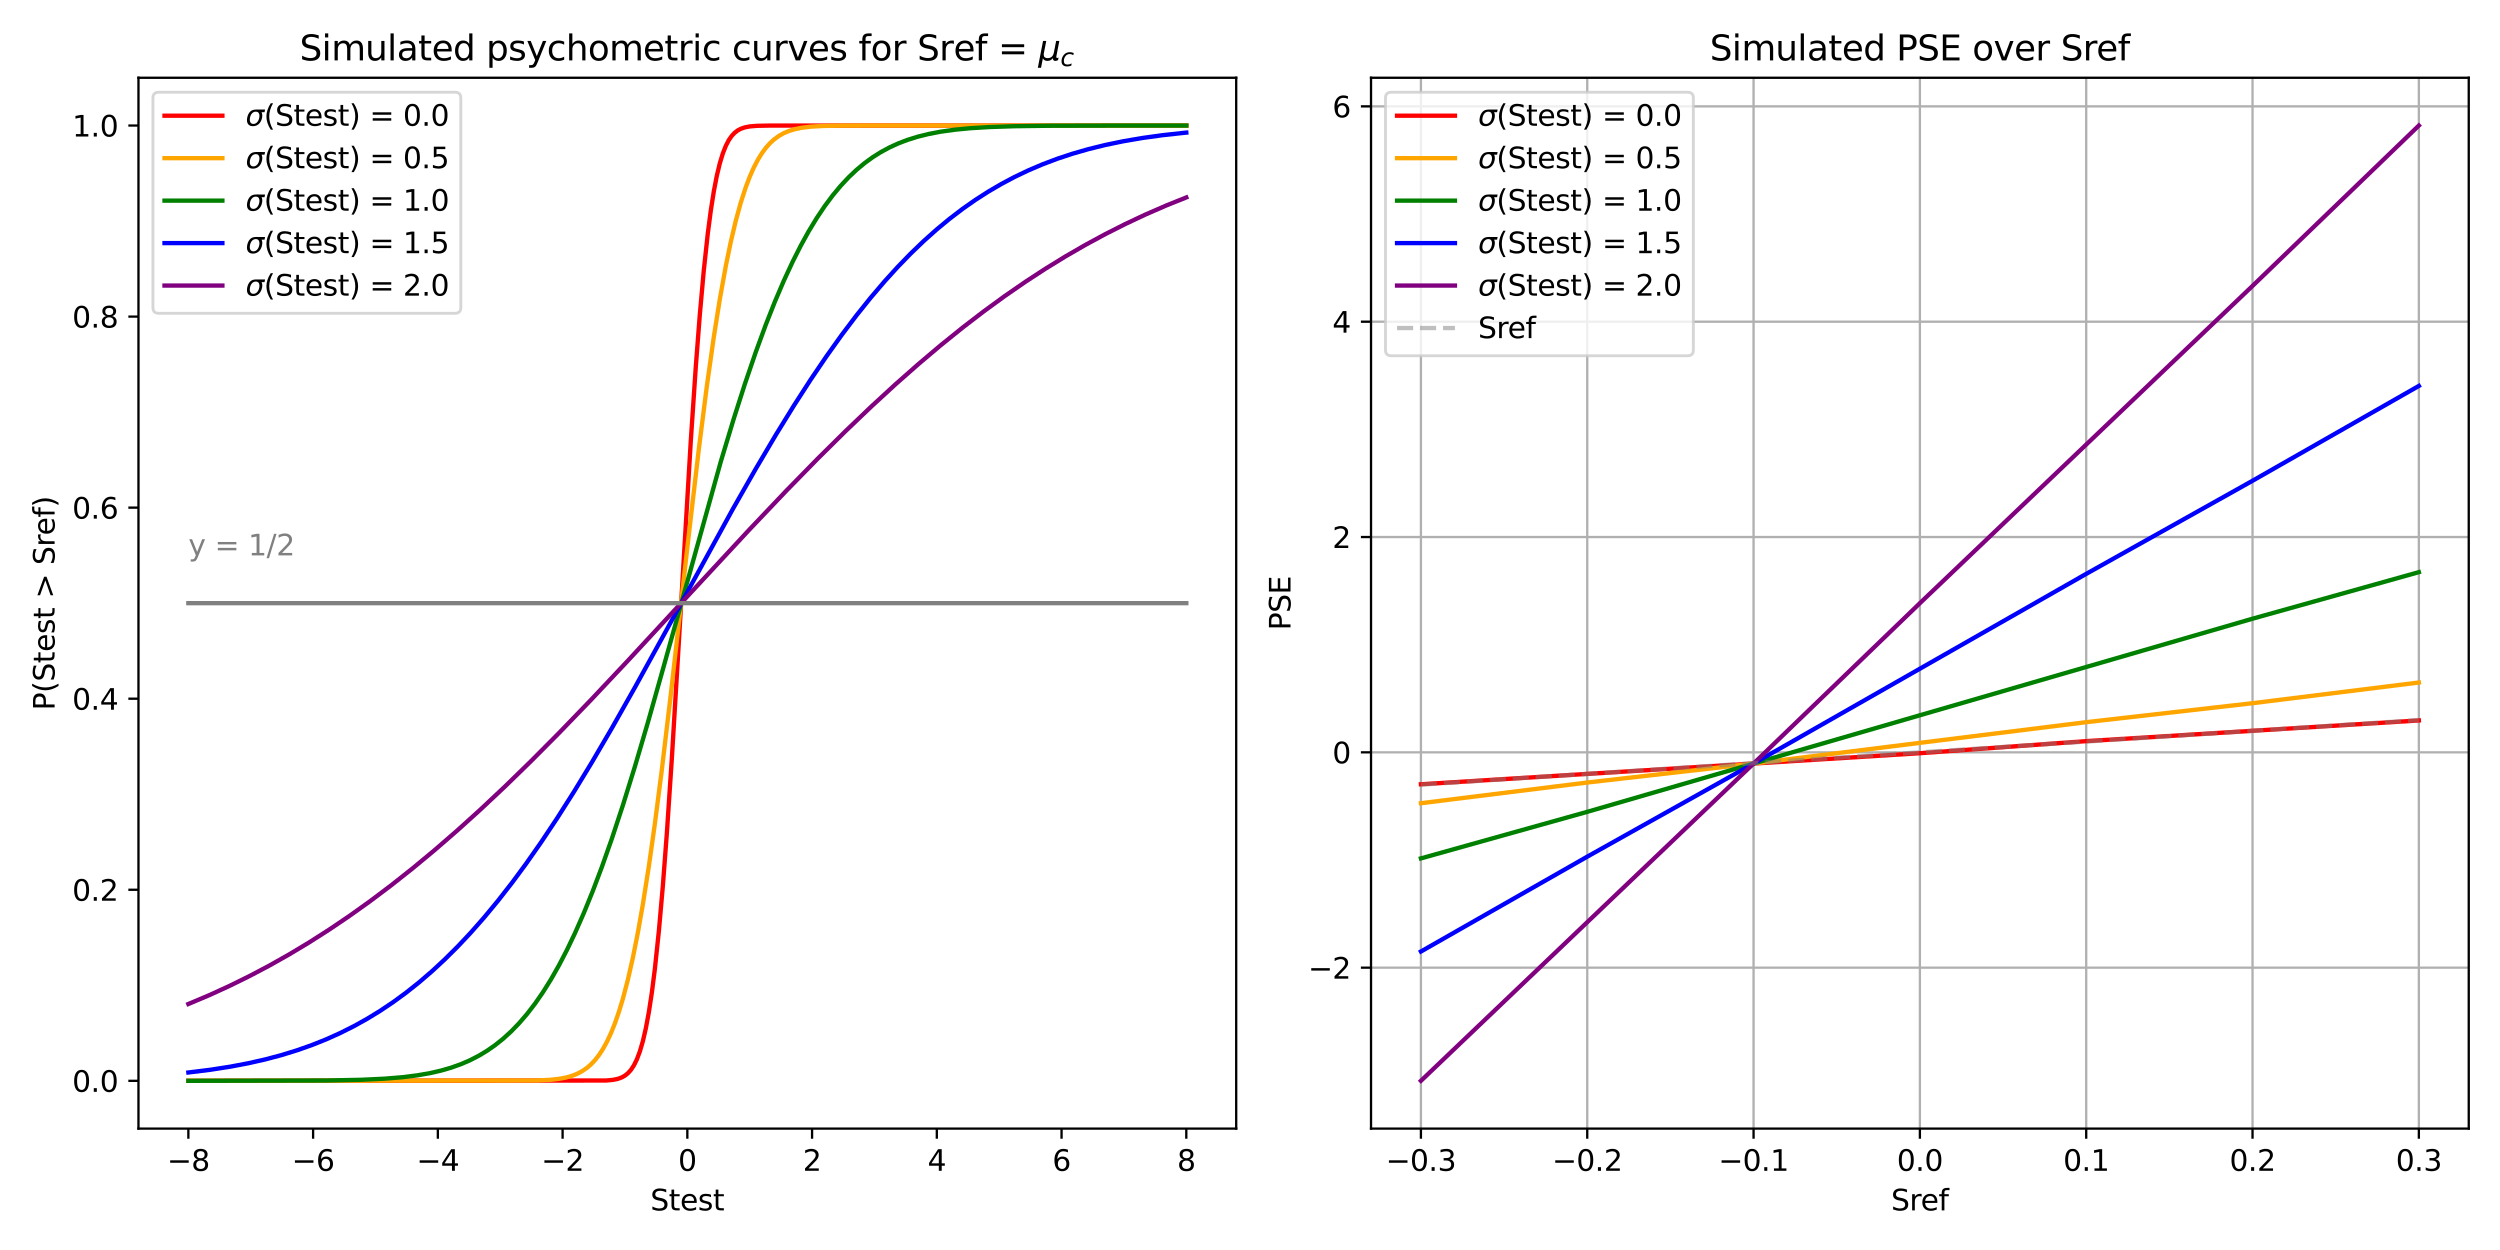 <?xml version="1.0" encoding="utf-8" standalone="no"?>
<!DOCTYPE svg PUBLIC "-//W3C//DTD SVG 1.1//EN"
  "http://www.w3.org/Graphics/SVG/1.1/DTD/svg11.dtd">
<svg xmlns:xlink="http://www.w3.org/1999/xlink" width="864pt" height="432pt" viewBox="0 0 864 432" xmlns="http://www.w3.org/2000/svg" version="1.1">
 <defs>
  <style type="text/css">*{stroke-linejoin: round; stroke-linecap: butt}</style>
 </defs>
 <g id="figure_1">
  <g id="patch_1">
   <path d="M 0 432 
L 864 432 
L 864 0 
L 0 0 
z
" style="fill: #ffffff"/>
  </g>
  <g id="axes_1">
   <g id="patch_2">
    <path d="M 47.855 390.04 
L 427.23 390.04 
L 427.23 26.88 
L 47.855 26.88 
z
" style="fill: #ffffff"/>
   </g>
   <g id="matplotlib.axis_1">
    <g id="xtick_1">
     <g id="line2d_1">
      <defs>
       <path id="m36661351d2" d="M 0 0 
L 0 3.5 
" style="stroke: #000000; stroke-width: 0.8"/>
      </defs>
      <g>
       <use xlink:href="#m36661351d2" x="65.099" y="390.04" style="stroke: #000000; stroke-width: 0.8"/>
      </g>
     </g>
     <g id="text_1">
      <!-- −8 -->
      <g transform="translate(57.728 404.638) scale(0.1 -0.1)">
       <defs>
        <path id="DejaVuSans-2212" d="M 678 2272 
L 4684 2272 
L 4684 1741 
L 678 1741 
L 678 2272 
z
" transform="scale(0.016)"/>
        <path id="DejaVuSans-38" d="M 2034 2216 
Q 1584 2216 1326 1975 
Q 1069 1734 1069 1313 
Q 1069 891 1326 650 
Q 1584 409 2034 409 
Q 2484 409 2743 651 
Q 3003 894 3003 1313 
Q 3003 1734 2745 1975 
Q 2488 2216 2034 2216 
z
M 1403 2484 
Q 997 2584 770 2862 
Q 544 3141 544 3541 
Q 544 4100 942 4425 
Q 1341 4750 2034 4750 
Q 2731 4750 3128 4425 
Q 3525 4100 3525 3541 
Q 3525 3141 3298 2862 
Q 3072 2584 2669 2484 
Q 3125 2378 3379 2068 
Q 3634 1759 3634 1313 
Q 3634 634 3220 271 
Q 2806 -91 2034 -91 
Q 1263 -91 848 271 
Q 434 634 434 1313 
Q 434 1759 690 2068 
Q 947 2378 1403 2484 
z
M 1172 3481 
Q 1172 3119 1398 2916 
Q 1625 2713 2034 2713 
Q 2441 2713 2670 2916 
Q 2900 3119 2900 3481 
Q 2900 3844 2670 4047 
Q 2441 4250 2034 4250 
Q 1625 4250 1398 4047 
Q 1172 3844 1172 3481 
z
" transform="scale(0.016)"/>
       </defs>
       <use xlink:href="#DejaVuSans-2212"/>
       <use xlink:href="#DejaVuSans-38" x="83.789"/>
      </g>
     </g>
    </g>
    <g id="xtick_2">
     <g id="line2d_2">
      <g>
       <use xlink:href="#m36661351d2" x="108.21" y="390.04" style="stroke: #000000; stroke-width: 0.8"/>
      </g>
     </g>
     <g id="text_2">
      <!-- −6 -->
      <g transform="translate(100.839 404.638) scale(0.1 -0.1)">
       <defs>
        <path id="DejaVuSans-36" d="M 2113 2584 
Q 1688 2584 1439 2293 
Q 1191 2003 1191 1497 
Q 1191 994 1439 701 
Q 1688 409 2113 409 
Q 2538 409 2786 701 
Q 3034 994 3034 1497 
Q 3034 2003 2786 2293 
Q 2538 2584 2113 2584 
z
M 3366 4563 
L 3366 3988 
Q 3128 4100 2886 4159 
Q 2644 4219 2406 4219 
Q 1781 4219 1451 3797 
Q 1122 3375 1075 2522 
Q 1259 2794 1537 2939 
Q 1816 3084 2150 3084 
Q 2853 3084 3261 2657 
Q 3669 2231 3669 1497 
Q 3669 778 3244 343 
Q 2819 -91 2113 -91 
Q 1303 -91 875 529 
Q 447 1150 447 2328 
Q 447 3434 972 4092 
Q 1497 4750 2381 4750 
Q 2619 4750 2861 4703 
Q 3103 4656 3366 4563 
z
" transform="scale(0.016)"/>
       </defs>
       <use xlink:href="#DejaVuSans-2212"/>
       <use xlink:href="#DejaVuSans-36" x="83.789"/>
      </g>
     </g>
    </g>
    <g id="xtick_3">
     <g id="line2d_3">
      <g>
       <use xlink:href="#m36661351d2" x="151.321" y="390.04" style="stroke: #000000; stroke-width: 0.8"/>
      </g>
     </g>
     <g id="text_3">
      <!-- −4 -->
      <g transform="translate(143.95 404.638) scale(0.1 -0.1)">
       <defs>
        <path id="DejaVuSans-34" d="M 2419 4116 
L 825 1625 
L 2419 1625 
L 2419 4116 
z
M 2253 4666 
L 3047 4666 
L 3047 1625 
L 3713 1625 
L 3713 1100 
L 3047 1100 
L 3047 0 
L 2419 0 
L 2419 1100 
L 313 1100 
L 313 1709 
L 2253 4666 
z
" transform="scale(0.016)"/>
       </defs>
       <use xlink:href="#DejaVuSans-2212"/>
       <use xlink:href="#DejaVuSans-34" x="83.789"/>
      </g>
     </g>
    </g>
    <g id="xtick_4">
     <g id="line2d_4">
      <g>
       <use xlink:href="#m36661351d2" x="194.432" y="390.04" style="stroke: #000000; stroke-width: 0.8"/>
      </g>
     </g>
     <g id="text_4">
      <!-- −2 -->
      <g transform="translate(187.061 404.638) scale(0.1 -0.1)">
       <defs>
        <path id="DejaVuSans-32" d="M 1228 531 
L 3431 531 
L 3431 0 
L 469 0 
L 469 531 
Q 828 903 1448 1529 
Q 2069 2156 2228 2338 
Q 2531 2678 2651 2914 
Q 2772 3150 2772 3378 
Q 2772 3750 2511 3984 
Q 2250 4219 1831 4219 
Q 1534 4219 1204 4116 
Q 875 4013 500 3803 
L 500 4441 
Q 881 4594 1212 4672 
Q 1544 4750 1819 4750 
Q 2544 4750 2975 4387 
Q 3406 4025 3406 3419 
Q 3406 3131 3298 2873 
Q 3191 2616 2906 2266 
Q 2828 2175 2409 1742 
Q 1991 1309 1228 531 
z
" transform="scale(0.016)"/>
       </defs>
       <use xlink:href="#DejaVuSans-2212"/>
       <use xlink:href="#DejaVuSans-32" x="83.789"/>
      </g>
     </g>
    </g>
    <g id="xtick_5">
     <g id="line2d_5">
      <g>
       <use xlink:href="#m36661351d2" x="237.542" y="390.04" style="stroke: #000000; stroke-width: 0.8"/>
      </g>
     </g>
     <g id="text_5">
      <!-- 0 -->
      <g transform="translate(234.361 404.638) scale(0.1 -0.1)">
       <defs>
        <path id="DejaVuSans-30" d="M 2034 4250 
Q 1547 4250 1301 3770 
Q 1056 3291 1056 2328 
Q 1056 1369 1301 889 
Q 1547 409 2034 409 
Q 2525 409 2770 889 
Q 3016 1369 3016 2328 
Q 3016 3291 2770 3770 
Q 2525 4250 2034 4250 
z
M 2034 4750 
Q 2819 4750 3233 4129 
Q 3647 3509 3647 2328 
Q 3647 1150 3233 529 
Q 2819 -91 2034 -91 
Q 1250 -91 836 529 
Q 422 1150 422 2328 
Q 422 3509 836 4129 
Q 1250 4750 2034 4750 
z
" transform="scale(0.016)"/>
       </defs>
       <use xlink:href="#DejaVuSans-30"/>
      </g>
     </g>
    </g>
    <g id="xtick_6">
     <g id="line2d_6">
      <g>
       <use xlink:href="#m36661351d2" x="280.653" y="390.04" style="stroke: #000000; stroke-width: 0.8"/>
      </g>
     </g>
     <g id="text_6">
      <!-- 2 -->
      <g transform="translate(277.472 404.638) scale(0.1 -0.1)">
       <use xlink:href="#DejaVuSans-32"/>
      </g>
     </g>
    </g>
    <g id="xtick_7">
     <g id="line2d_7">
      <g>
       <use xlink:href="#m36661351d2" x="323.764" y="390.04" style="stroke: #000000; stroke-width: 0.8"/>
      </g>
     </g>
     <g id="text_7">
      <!-- 4 -->
      <g transform="translate(320.583 404.638) scale(0.1 -0.1)">
       <use xlink:href="#DejaVuSans-34"/>
      </g>
     </g>
    </g>
    <g id="xtick_8">
     <g id="line2d_8">
      <g>
       <use xlink:href="#m36661351d2" x="366.875" y="390.04" style="stroke: #000000; stroke-width: 0.8"/>
      </g>
     </g>
     <g id="text_8">
      <!-- 6 -->
      <g transform="translate(363.694 404.638) scale(0.1 -0.1)">
       <use xlink:href="#DejaVuSans-36"/>
      </g>
     </g>
    </g>
    <g id="xtick_9">
     <g id="line2d_9">
      <g>
       <use xlink:href="#m36661351d2" x="409.986" y="390.04" style="stroke: #000000; stroke-width: 0.8"/>
      </g>
     </g>
     <g id="text_9">
      <!-- 8 -->
      <g transform="translate(406.804 404.638) scale(0.1 -0.1)">
       <use xlink:href="#DejaVuSans-38"/>
      </g>
     </g>
    </g>
    <g id="text_10">
     <!-- Stest -->
     <g transform="translate(224.767 418.317) scale(0.1 -0.1)">
      <defs>
       <path id="DejaVuSans-53" d="M 3425 4513 
L 3425 3897 
Q 3066 4069 2747 4153 
Q 2428 4238 2131 4238 
Q 1616 4238 1336 4038 
Q 1056 3838 1056 3469 
Q 1056 3159 1242 3001 
Q 1428 2844 1947 2747 
L 2328 2669 
Q 3034 2534 3370 2195 
Q 3706 1856 3706 1288 
Q 3706 609 3251 259 
Q 2797 -91 1919 -91 
Q 1588 -91 1214 -16 
Q 841 59 441 206 
L 441 856 
Q 825 641 1194 531 
Q 1563 422 1919 422 
Q 2459 422 2753 634 
Q 3047 847 3047 1241 
Q 3047 1584 2836 1778 
Q 2625 1972 2144 2069 
L 1759 2144 
Q 1053 2284 737 2584 
Q 422 2884 422 3419 
Q 422 4038 858 4394 
Q 1294 4750 2059 4750 
Q 2388 4750 2728 4690 
Q 3069 4631 3425 4513 
z
" transform="scale(0.016)"/>
       <path id="DejaVuSans-74" d="M 1172 4494 
L 1172 3500 
L 2356 3500 
L 2356 3053 
L 1172 3053 
L 1172 1153 
Q 1172 725 1289 603 
Q 1406 481 1766 481 
L 2356 481 
L 2356 0 
L 1766 0 
Q 1100 0 847 248 
Q 594 497 594 1153 
L 594 3053 
L 172 3053 
L 172 3500 
L 594 3500 
L 594 4494 
L 1172 4494 
z
" transform="scale(0.016)"/>
       <path id="DejaVuSans-65" d="M 3597 1894 
L 3597 1613 
L 953 1613 
Q 991 1019 1311 708 
Q 1631 397 2203 397 
Q 2534 397 2845 478 
Q 3156 559 3463 722 
L 3463 178 
Q 3153 47 2828 -22 
Q 2503 -91 2169 -91 
Q 1331 -91 842 396 
Q 353 884 353 1716 
Q 353 2575 817 3079 
Q 1281 3584 2069 3584 
Q 2775 3584 3186 3129 
Q 3597 2675 3597 1894 
z
M 3022 2063 
Q 3016 2534 2758 2815 
Q 2500 3097 2075 3097 
Q 1594 3097 1305 2825 
Q 1016 2553 972 2059 
L 3022 2063 
z
" transform="scale(0.016)"/>
       <path id="DejaVuSans-73" d="M 2834 3397 
L 2834 2853 
Q 2591 2978 2328 3040 
Q 2066 3103 1784 3103 
Q 1356 3103 1142 2972 
Q 928 2841 928 2578 
Q 928 2378 1081 2264 
Q 1234 2150 1697 2047 
L 1894 2003 
Q 2506 1872 2764 1633 
Q 3022 1394 3022 966 
Q 3022 478 2636 193 
Q 2250 -91 1575 -91 
Q 1294 -91 989 -36 
Q 684 19 347 128 
L 347 722 
Q 666 556 975 473 
Q 1284 391 1588 391 
Q 1994 391 2212 530 
Q 2431 669 2431 922 
Q 2431 1156 2273 1281 
Q 2116 1406 1581 1522 
L 1381 1569 
Q 847 1681 609 1914 
Q 372 2147 372 2553 
Q 372 3047 722 3315 
Q 1072 3584 1716 3584 
Q 2034 3584 2315 3537 
Q 2597 3491 2834 3397 
z
" transform="scale(0.016)"/>
      </defs>
      <use xlink:href="#DejaVuSans-53"/>
      <use xlink:href="#DejaVuSans-74" x="63.477"/>
      <use xlink:href="#DejaVuSans-65" x="102.686"/>
      <use xlink:href="#DejaVuSans-73" x="164.209"/>
      <use xlink:href="#DejaVuSans-74" x="216.309"/>
     </g>
    </g>
   </g>
   <g id="matplotlib.axis_2">
    <g id="ytick_1">
     <g id="line2d_10">
      <defs>
       <path id="ma04e48d7be" d="M 0 0 
L -3.5 0 
" style="stroke: #000000; stroke-width: 0.8"/>
      </defs>
      <g>
       <use xlink:href="#ma04e48d7be" x="47.855" y="373.533" style="stroke: #000000; stroke-width: 0.8"/>
      </g>
     </g>
     <g id="text_11">
      <!-- 0.0 -->
      <g transform="translate(24.952 377.332) scale(0.1 -0.1)">
       <defs>
        <path id="DejaVuSans-2e" d="M 684 794 
L 1344 794 
L 1344 0 
L 684 0 
L 684 794 
z
" transform="scale(0.016)"/>
       </defs>
       <use xlink:href="#DejaVuSans-30"/>
       <use xlink:href="#DejaVuSans-2e" x="63.623"/>
       <use xlink:href="#DejaVuSans-30" x="95.41"/>
      </g>
     </g>
    </g>
    <g id="ytick_2">
     <g id="line2d_11">
      <g>
       <use xlink:href="#ma04e48d7be" x="47.855" y="307.504" style="stroke: #000000; stroke-width: 0.8"/>
      </g>
     </g>
     <g id="text_12">
      <!-- 0.2 -->
      <g transform="translate(24.952 311.303) scale(0.1 -0.1)">
       <use xlink:href="#DejaVuSans-30"/>
       <use xlink:href="#DejaVuSans-2e" x="63.623"/>
       <use xlink:href="#DejaVuSans-32" x="95.41"/>
      </g>
     </g>
    </g>
    <g id="ytick_3">
     <g id="line2d_12">
      <g>
       <use xlink:href="#ma04e48d7be" x="47.855" y="241.475" style="stroke: #000000; stroke-width: 0.8"/>
      </g>
     </g>
     <g id="text_13">
      <!-- 0.4 -->
      <g transform="translate(24.952 245.274) scale(0.1 -0.1)">
       <use xlink:href="#DejaVuSans-30"/>
       <use xlink:href="#DejaVuSans-2e" x="63.623"/>
       <use xlink:href="#DejaVuSans-34" x="95.41"/>
      </g>
     </g>
    </g>
    <g id="ytick_4">
     <g id="line2d_13">
      <g>
       <use xlink:href="#ma04e48d7be" x="47.855" y="175.445" style="stroke: #000000; stroke-width: 0.8"/>
      </g>
     </g>
     <g id="text_14">
      <!-- 0.6 -->
      <g transform="translate(24.952 179.245) scale(0.1 -0.1)">
       <use xlink:href="#DejaVuSans-30"/>
       <use xlink:href="#DejaVuSans-2e" x="63.623"/>
       <use xlink:href="#DejaVuSans-36" x="95.41"/>
      </g>
     </g>
    </g>
    <g id="ytick_5">
     <g id="line2d_14">
      <g>
       <use xlink:href="#ma04e48d7be" x="47.855" y="109.416" style="stroke: #000000; stroke-width: 0.8"/>
      </g>
     </g>
     <g id="text_15">
      <!-- 0.8 -->
      <g transform="translate(24.952 113.216) scale(0.1 -0.1)">
       <use xlink:href="#DejaVuSans-30"/>
       <use xlink:href="#DejaVuSans-2e" x="63.623"/>
       <use xlink:href="#DejaVuSans-38" x="95.41"/>
      </g>
     </g>
    </g>
    <g id="ytick_6">
     <g id="line2d_15">
      <g>
       <use xlink:href="#ma04e48d7be" x="47.855" y="43.387" style="stroke: #000000; stroke-width: 0.8"/>
      </g>
     </g>
     <g id="text_16">
      <!-- 1.0 -->
      <g transform="translate(24.952 47.186) scale(0.1 -0.1)">
       <defs>
        <path id="DejaVuSans-31" d="M 794 531 
L 1825 531 
L 1825 4091 
L 703 3866 
L 703 4441 
L 1819 4666 
L 2450 4666 
L 2450 531 
L 3481 531 
L 3481 0 
L 794 0 
L 794 531 
z
" transform="scale(0.016)"/>
       </defs>
       <use xlink:href="#DejaVuSans-31"/>
       <use xlink:href="#DejaVuSans-2e" x="63.623"/>
       <use xlink:href="#DejaVuSans-30" x="95.41"/>
      </g>
     </g>
    </g>
    <g id="text_17">
     <!-- P(Stest &gt; Sref) -->
     <g transform="translate(18.872 245.474) rotate(-90) scale(0.1 -0.1)">
      <defs>
       <path id="DejaVuSans-50" d="M 1259 4147 
L 1259 2394 
L 2053 2394 
Q 2494 2394 2734 2622 
Q 2975 2850 2975 3272 
Q 2975 3691 2734 3919 
Q 2494 4147 2053 4147 
L 1259 4147 
z
M 628 4666 
L 2053 4666 
Q 2838 4666 3239 4311 
Q 3641 3956 3641 3272 
Q 3641 2581 3239 2228 
Q 2838 1875 2053 1875 
L 1259 1875 
L 1259 0 
L 628 0 
L 628 4666 
z
" transform="scale(0.016)"/>
       <path id="DejaVuSans-28" d="M 1984 4856 
Q 1566 4138 1362 3434 
Q 1159 2731 1159 2009 
Q 1159 1288 1364 580 
Q 1569 -128 1984 -844 
L 1484 -844 
Q 1016 -109 783 600 
Q 550 1309 550 2009 
Q 550 2706 781 3412 
Q 1013 4119 1484 4856 
L 1984 4856 
z
" transform="scale(0.016)"/>
       <path id="DejaVuSans-20" transform="scale(0.016)"/>
       <path id="DejaVuSans-3e" d="M 678 3150 
L 678 3719 
L 4684 2266 
L 4684 1747 
L 678 294 
L 678 863 
L 3897 2003 
L 678 3150 
z
" transform="scale(0.016)"/>
       <path id="DejaVuSans-72" d="M 2631 2963 
Q 2534 3019 2420 3045 
Q 2306 3072 2169 3072 
Q 1681 3072 1420 2755 
Q 1159 2438 1159 1844 
L 1159 0 
L 581 0 
L 581 3500 
L 1159 3500 
L 1159 2956 
Q 1341 3275 1631 3429 
Q 1922 3584 2338 3584 
Q 2397 3584 2469 3576 
Q 2541 3569 2628 3553 
L 2631 2963 
z
" transform="scale(0.016)"/>
       <path id="DejaVuSans-66" d="M 2375 4863 
L 2375 4384 
L 1825 4384 
Q 1516 4384 1395 4259 
Q 1275 4134 1275 3809 
L 1275 3500 
L 2222 3500 
L 2222 3053 
L 1275 3053 
L 1275 0 
L 697 0 
L 697 3053 
L 147 3053 
L 147 3500 
L 697 3500 
L 697 3744 
Q 697 4328 969 4595 
Q 1241 4863 1831 4863 
L 2375 4863 
z
" transform="scale(0.016)"/>
       <path id="DejaVuSans-29" d="M 513 4856 
L 1013 4856 
Q 1481 4119 1714 3412 
Q 1947 2706 1947 2009 
Q 1947 1309 1714 600 
Q 1481 -109 1013 -844 
L 513 -844 
Q 928 -128 1133 580 
Q 1338 1288 1338 2009 
Q 1338 2731 1133 3434 
Q 928 4138 513 4856 
z
" transform="scale(0.016)"/>
      </defs>
      <use xlink:href="#DejaVuSans-50"/>
      <use xlink:href="#DejaVuSans-28" x="60.303"/>
      <use xlink:href="#DejaVuSans-53" x="99.316"/>
      <use xlink:href="#DejaVuSans-74" x="162.793"/>
      <use xlink:href="#DejaVuSans-65" x="202.002"/>
      <use xlink:href="#DejaVuSans-73" x="263.525"/>
      <use xlink:href="#DejaVuSans-74" x="315.625"/>
      <use xlink:href="#DejaVuSans-20" x="354.834"/>
      <use xlink:href="#DejaVuSans-3e" x="386.621"/>
      <use xlink:href="#DejaVuSans-20" x="470.41"/>
      <use xlink:href="#DejaVuSans-53" x="502.197"/>
      <use xlink:href="#DejaVuSans-72" x="565.674"/>
      <use xlink:href="#DejaVuSans-65" x="604.537"/>
      <use xlink:href="#DejaVuSans-66" x="666.061"/>
      <use xlink:href="#DejaVuSans-29" x="701.266"/>
     </g>
    </g>
   </g>
   <g id="line2d_16">
    <path d="M 65.099 373.533 
L 209.406 373.425 
L 211.823 373.205 
L 213.549 372.845 
L 214.93 372.333 
L 215.966 371.746 
L 217.001 370.918 
L 218.037 369.768 
L 219.073 368.201 
L 220.108 366.107 
L 221.144 363.358 
L 222.18 359.816 
L 223.215 355.335 
L 224.251 349.769 
L 225.287 342.983 
L 226.322 334.86 
L 227.703 321.807 
L 229.084 306.145 
L 230.465 287.959 
L 232.191 262.11 
L 234.608 221.898 
L 238.751 152.158 
L 240.477 126.617 
L 241.858 108.728 
L 243.239 93.383 
L 244.62 80.645 
L 245.655 72.746 
L 246.691 66.167 
L 247.727 60.787 
L 248.763 56.468 
L 249.798 53.065 
L 250.834 50.431 
L 251.87 48.431 
L 252.905 46.94 
L 253.941 45.848 
L 254.977 45.064 
L 256.012 44.51 
L 257.393 44.028 
L 259.119 43.692 
L 261.536 43.486 
L 266.024 43.397 
L 290.536 43.387 
L 409.986 43.387 
L 409.986 43.387 
" clip-path="url(#p5f0911384b)" style="fill: none; stroke: #ff0000; stroke-width: 1.5; stroke-linecap: square"/>
   </g>
   <g id="line2d_17">
    <path d="M 65.099 373.533 
L 185.24 373.424 
L 190.073 373.188 
L 193.18 372.847 
L 195.597 372.395 
L 197.668 371.812 
L 199.394 371.136 
L 201.121 370.237 
L 202.847 369.056 
L 204.228 367.863 
L 205.609 366.409 
L 206.99 364.651 
L 208.37 362.546 
L 209.751 360.045 
L 211.132 357.102 
L 212.513 353.667 
L 213.894 349.693 
L 215.275 345.138 
L 217.001 338.565 
L 218.727 330.957 
L 220.454 322.272 
L 222.18 312.492 
L 224.251 299.329 
L 226.322 284.692 
L 228.739 265.96 
L 231.846 239.827 
L 237.715 187.723 
L 241.513 155.211 
L 244.275 133.542 
L 246.691 116.465 
L 248.763 103.427 
L 250.834 91.95 
L 252.56 83.588 
L 254.286 76.294 
L 256.012 70.017 
L 257.739 64.69 
L 259.119 61.057 
L 260.5 57.933 
L 261.881 55.271 
L 263.262 53.021 
L 264.643 51.138 
L 266.024 49.574 
L 267.405 48.287 
L 269.131 47.008 
L 270.857 46.03 
L 272.584 45.292 
L 274.655 44.652 
L 277.072 44.154 
L 280.179 43.776 
L 284.321 43.534 
L 290.881 43.414 
L 310.214 43.387 
L 409.986 43.387 
L 409.986 43.387 
" clip-path="url(#p5f0911384b)" style="fill: none; stroke: #ffa500; stroke-width: 1.5; stroke-linecap: square"/>
   </g>
   <g id="line2d_18">
    <path d="M 65.099 373.532 
L 112.741 373.422 
L 124.824 373.174 
L 132.765 372.801 
L 138.979 372.293 
L 144.157 371.648 
L 148.645 370.865 
L 152.443 369.991 
L 155.895 368.991 
L 159.348 367.757 
L 162.455 366.411 
L 165.562 364.809 
L 168.324 363.142 
L 171.085 361.22 
L 173.847 359.017 
L 176.609 356.507 
L 179.371 353.664 
L 182.133 350.461 
L 184.895 346.875 
L 187.657 342.884 
L 190.418 338.466 
L 193.18 333.607 
L 195.942 328.292 
L 198.704 322.513 
L 201.811 315.452 
L 204.918 307.802 
L 208.025 299.575 
L 211.478 289.784 
L 215.275 278.275 
L 219.418 264.93 
L 223.906 249.693 
L 229.43 230.118 
L 249.108 159.533 
L 253.596 144.68 
L 257.393 132.812 
L 261.191 121.681 
L 264.643 112.261 
L 267.75 104.384 
L 270.857 97.092 
L 273.964 90.393 
L 276.726 84.933 
L 279.488 79.931 
L 282.25 75.377 
L 285.012 71.254 
L 287.774 67.543 
L 290.536 64.222 
L 293.297 61.269 
L 296.059 58.657 
L 298.821 56.36 
L 301.583 54.353 
L 304.345 52.609 
L 307.452 50.929 
L 310.559 49.515 
L 313.666 48.334 
L 317.118 47.255 
L 320.916 46.311 
L 325.059 45.517 
L 329.892 44.837 
L 335.416 44.302 
L 341.975 43.903 
L 350.606 43.618 
L 363.034 43.453 
L 388.236 43.391 
L 409.986 43.387 
L 409.986 43.387 
" clip-path="url(#p5f0911384b)" style="fill: none; stroke: #008000; stroke-width: 1.5; stroke-linecap: square"/>
   </g>
   <g id="line2d_19">
    <path d="M 65.099 370.653 
L 72.694 369.713 
L 79.599 368.638 
L 85.813 367.458 
L 91.682 366.129 
L 97.206 364.662 
L 102.73 362.96 
L 107.908 361.127 
L 112.741 359.191 
L 117.575 357.017 
L 122.408 354.588 
L 126.896 352.089 
L 131.384 349.342 
L 135.872 346.332 
L 140.36 343.05 
L 144.848 339.483 
L 149.336 335.622 
L 153.824 331.459 
L 158.312 326.989 
L 162.8 322.207 
L 167.288 317.112 
L 172.121 311.275 
L 176.954 305.081 
L 181.788 298.536 
L 186.966 291.147 
L 192.49 282.86 
L 198.359 273.626 
L 204.573 263.415 
L 211.478 251.617 
L 219.418 237.579 
L 229.775 218.768 
L 253.251 175.953 
L 261.191 162.024 
L 268.095 150.348 
L 274.31 140.268 
L 280.179 131.172 
L 285.702 123.026 
L 290.881 115.778 
L 296.059 108.925 
L 300.892 102.895 
L 305.726 97.226 
L 310.214 92.287 
L 314.702 87.661 
L 319.19 83.345 
L 323.678 79.334 
L 328.166 75.621 
L 332.654 72.197 
L 337.142 69.052 
L 341.63 66.175 
L 346.118 63.554 
L 350.606 61.174 
L 355.439 58.865 
L 360.272 56.804 
L 365.451 54.848 
L 370.629 53.133 
L 376.153 51.544 
L 382.022 50.1 
L 388.236 48.813 
L 394.795 47.69 
L 401.7 46.73 
L 409.295 45.896 
L 409.986 45.83 
L 409.986 45.83 
" clip-path="url(#p5f0911384b)" style="fill: none; stroke: #0000ff; stroke-width: 1.5; stroke-linecap: square"/>
   </g>
   <g id="line2d_20">
    <path d="M 65.099 346.982 
L 72.349 343.916 
L 79.254 340.758 
L 86.158 337.36 
L 93.063 333.716 
L 99.968 329.822 
L 106.872 325.672 
L 113.777 321.266 
L 120.682 316.601 
L 127.931 311.426 
L 135.181 305.971 
L 142.431 300.24 
L 150.026 293.949 
L 157.967 287.07 
L 165.907 279.899 
L 174.538 271.795 
L 183.514 263.055 
L 193.18 253.331 
L 204.228 241.887 
L 217.346 227.954 
L 237.37 206.309 
L 259.119 182.883 
L 271.893 169.455 
L 282.595 158.52 
L 292.262 148.958 
L 301.238 140.391 
L 309.523 132.781 
L 317.464 125.779 
L 325.059 119.364 
L 332.654 113.239 
L 339.904 107.671 
L 347.154 102.382 
L 354.403 97.376 
L 361.308 92.872 
L 368.213 88.627 
L 375.117 84.637 
L 382.022 80.9 
L 388.927 77.41 
L 395.831 74.163 
L 403.081 71.006 
L 409.986 68.232 
L 409.986 68.232 
" clip-path="url(#p5f0911384b)" style="fill: none; stroke: #800080; stroke-width: 1.5; stroke-linecap: square"/>
   </g>
   <g id="line2d_21">
    <path d="M 65.099 208.46 
L 409.986 208.46 
" clip-path="url(#p5f0911384b)" style="fill: none; stroke: #808080; stroke-width: 1.5; stroke-linecap: square"/>
   </g>
   <g id="patch_3">
    <path d="M 47.855 390.04 
L 47.855 26.88 
" style="fill: none; stroke: #000000; stroke-width: 0.8; stroke-linejoin: miter; stroke-linecap: square"/>
   </g>
   <g id="patch_4">
    <path d="M 427.23 390.04 
L 427.23 26.88 
" style="fill: none; stroke: #000000; stroke-width: 0.8; stroke-linejoin: miter; stroke-linecap: square"/>
   </g>
   <g id="patch_5">
    <path d="M 47.855 390.04 
L 427.23 390.04 
" style="fill: none; stroke: #000000; stroke-width: 0.8; stroke-linejoin: miter; stroke-linecap: square"/>
   </g>
   <g id="patch_6">
    <path d="M 47.855 26.88 
L 427.23 26.88 
" style="fill: none; stroke: #000000; stroke-width: 0.8; stroke-linejoin: miter; stroke-linecap: square"/>
   </g>
   <g id="text_18">
    <!-- y = 1/2 -->
    <g style="fill: #808080" transform="translate(65.099 191.953) scale(0.1 -0.1)">
     <defs>
      <path id="DejaVuSans-79" d="M 2059 -325 
Q 1816 -950 1584 -1140 
Q 1353 -1331 966 -1331 
L 506 -1331 
L 506 -850 
L 844 -850 
Q 1081 -850 1212 -737 
Q 1344 -625 1503 -206 
L 1606 56 
L 191 3500 
L 800 3500 
L 1894 763 
L 2988 3500 
L 3597 3500 
L 2059 -325 
z
" transform="scale(0.016)"/>
      <path id="DejaVuSans-3d" d="M 678 2906 
L 4684 2906 
L 4684 2381 
L 678 2381 
L 678 2906 
z
M 678 1631 
L 4684 1631 
L 4684 1100 
L 678 1100 
L 678 1631 
z
" transform="scale(0.016)"/>
      <path id="DejaVuSans-2f" d="M 1625 4666 
L 2156 4666 
L 531 -594 
L 0 -594 
L 1625 4666 
z
" transform="scale(0.016)"/>
     </defs>
     <use xlink:href="#DejaVuSans-79"/>
     <use xlink:href="#DejaVuSans-20" x="59.18"/>
     <use xlink:href="#DejaVuSans-3d" x="90.967"/>
     <use xlink:href="#DejaVuSans-20" x="174.756"/>
     <use xlink:href="#DejaVuSans-31" x="206.543"/>
     <use xlink:href="#DejaVuSans-2f" x="270.166"/>
     <use xlink:href="#DejaVuSans-32" x="303.857"/>
    </g>
   </g>
   <g id="text_19">
    <!-- Simulated psychometric curves for Sref = $\mu_c$ -->
    <g transform="translate(103.562 20.88) scale(0.12 -0.12)">
     <defs>
      <path id="DejaVuSans-69" d="M 603 3500 
L 1178 3500 
L 1178 0 
L 603 0 
L 603 3500 
z
M 603 4863 
L 1178 4863 
L 1178 4134 
L 603 4134 
L 603 4863 
z
" transform="scale(0.016)"/>
      <path id="DejaVuSans-6d" d="M 3328 2828 
Q 3544 3216 3844 3400 
Q 4144 3584 4550 3584 
Q 5097 3584 5394 3201 
Q 5691 2819 5691 2113 
L 5691 0 
L 5113 0 
L 5113 2094 
Q 5113 2597 4934 2840 
Q 4756 3084 4391 3084 
Q 3944 3084 3684 2787 
Q 3425 2491 3425 1978 
L 3425 0 
L 2847 0 
L 2847 2094 
Q 2847 2600 2669 2842 
Q 2491 3084 2119 3084 
Q 1678 3084 1418 2786 
Q 1159 2488 1159 1978 
L 1159 0 
L 581 0 
L 581 3500 
L 1159 3500 
L 1159 2956 
Q 1356 3278 1631 3431 
Q 1906 3584 2284 3584 
Q 2666 3584 2933 3390 
Q 3200 3197 3328 2828 
z
" transform="scale(0.016)"/>
      <path id="DejaVuSans-75" d="M 544 1381 
L 544 3500 
L 1119 3500 
L 1119 1403 
Q 1119 906 1312 657 
Q 1506 409 1894 409 
Q 2359 409 2629 706 
Q 2900 1003 2900 1516 
L 2900 3500 
L 3475 3500 
L 3475 0 
L 2900 0 
L 2900 538 
Q 2691 219 2414 64 
Q 2138 -91 1772 -91 
Q 1169 -91 856 284 
Q 544 659 544 1381 
z
M 1991 3584 
L 1991 3584 
z
" transform="scale(0.016)"/>
      <path id="DejaVuSans-6c" d="M 603 4863 
L 1178 4863 
L 1178 0 
L 603 0 
L 603 4863 
z
" transform="scale(0.016)"/>
      <path id="DejaVuSans-61" d="M 2194 1759 
Q 1497 1759 1228 1600 
Q 959 1441 959 1056 
Q 959 750 1161 570 
Q 1363 391 1709 391 
Q 2188 391 2477 730 
Q 2766 1069 2766 1631 
L 2766 1759 
L 2194 1759 
z
M 3341 1997 
L 3341 0 
L 2766 0 
L 2766 531 
Q 2569 213 2275 61 
Q 1981 -91 1556 -91 
Q 1019 -91 701 211 
Q 384 513 384 1019 
Q 384 1609 779 1909 
Q 1175 2209 1959 2209 
L 2766 2209 
L 2766 2266 
Q 2766 2663 2505 2880 
Q 2244 3097 1772 3097 
Q 1472 3097 1187 3025 
Q 903 2953 641 2809 
L 641 3341 
Q 956 3463 1253 3523 
Q 1550 3584 1831 3584 
Q 2591 3584 2966 3190 
Q 3341 2797 3341 1997 
z
" transform="scale(0.016)"/>
      <path id="DejaVuSans-64" d="M 2906 2969 
L 2906 4863 
L 3481 4863 
L 3481 0 
L 2906 0 
L 2906 525 
Q 2725 213 2448 61 
Q 2172 -91 1784 -91 
Q 1150 -91 751 415 
Q 353 922 353 1747 
Q 353 2572 751 3078 
Q 1150 3584 1784 3584 
Q 2172 3584 2448 3432 
Q 2725 3281 2906 2969 
z
M 947 1747 
Q 947 1113 1208 752 
Q 1469 391 1925 391 
Q 2381 391 2643 752 
Q 2906 1113 2906 1747 
Q 2906 2381 2643 2742 
Q 2381 3103 1925 3103 
Q 1469 3103 1208 2742 
Q 947 2381 947 1747 
z
" transform="scale(0.016)"/>
      <path id="DejaVuSans-70" d="M 1159 525 
L 1159 -1331 
L 581 -1331 
L 581 3500 
L 1159 3500 
L 1159 2969 
Q 1341 3281 1617 3432 
Q 1894 3584 2278 3584 
Q 2916 3584 3314 3078 
Q 3713 2572 3713 1747 
Q 3713 922 3314 415 
Q 2916 -91 2278 -91 
Q 1894 -91 1617 61 
Q 1341 213 1159 525 
z
M 3116 1747 
Q 3116 2381 2855 2742 
Q 2594 3103 2138 3103 
Q 1681 3103 1420 2742 
Q 1159 2381 1159 1747 
Q 1159 1113 1420 752 
Q 1681 391 2138 391 
Q 2594 391 2855 752 
Q 3116 1113 3116 1747 
z
" transform="scale(0.016)"/>
      <path id="DejaVuSans-63" d="M 3122 3366 
L 3122 2828 
Q 2878 2963 2633 3030 
Q 2388 3097 2138 3097 
Q 1578 3097 1268 2742 
Q 959 2388 959 1747 
Q 959 1106 1268 751 
Q 1578 397 2138 397 
Q 2388 397 2633 464 
Q 2878 531 3122 666 
L 3122 134 
Q 2881 22 2623 -34 
Q 2366 -91 2075 -91 
Q 1284 -91 818 406 
Q 353 903 353 1747 
Q 353 2603 823 3093 
Q 1294 3584 2113 3584 
Q 2378 3584 2631 3529 
Q 2884 3475 3122 3366 
z
" transform="scale(0.016)"/>
      <path id="DejaVuSans-68" d="M 3513 2113 
L 3513 0 
L 2938 0 
L 2938 2094 
Q 2938 2591 2744 2837 
Q 2550 3084 2163 3084 
Q 1697 3084 1428 2787 
Q 1159 2491 1159 1978 
L 1159 0 
L 581 0 
L 581 4863 
L 1159 4863 
L 1159 2956 
Q 1366 3272 1645 3428 
Q 1925 3584 2291 3584 
Q 2894 3584 3203 3211 
Q 3513 2838 3513 2113 
z
" transform="scale(0.016)"/>
      <path id="DejaVuSans-6f" d="M 1959 3097 
Q 1497 3097 1228 2736 
Q 959 2375 959 1747 
Q 959 1119 1226 758 
Q 1494 397 1959 397 
Q 2419 397 2687 759 
Q 2956 1122 2956 1747 
Q 2956 2369 2687 2733 
Q 2419 3097 1959 3097 
z
M 1959 3584 
Q 2709 3584 3137 3096 
Q 3566 2609 3566 1747 
Q 3566 888 3137 398 
Q 2709 -91 1959 -91 
Q 1206 -91 779 398 
Q 353 888 353 1747 
Q 353 2609 779 3096 
Q 1206 3584 1959 3584 
z
" transform="scale(0.016)"/>
      <path id="DejaVuSans-76" d="M 191 3500 
L 800 3500 
L 1894 563 
L 2988 3500 
L 3597 3500 
L 2284 0 
L 1503 0 
L 191 3500 
z
" transform="scale(0.016)"/>
      <path id="DejaVuSans-Oblique-3bc" d="M -84 -1331 
L 856 3500 
L 1434 3500 
L 1009 1322 
Q 997 1256 987 1175 
Q 978 1094 978 1013 
Q 978 722 1161 565 
Q 1344 409 1684 409 
Q 2147 409 2431 671 
Q 2716 934 2816 1459 
L 3213 3500 
L 3788 3500 
L 3266 809 
Q 3253 750 3248 706 
Q 3244 663 3244 628 
Q 3244 531 3283 486 
Q 3322 441 3406 441 
Q 3438 441 3492 456 
Q 3547 472 3647 513 
L 3559 50 
Q 3422 -19 3297 -55 
Q 3172 -91 3053 -91 
Q 2847 -91 2730 40 
Q 2613 172 2613 403 
Q 2438 153 2195 31 
Q 1953 -91 1625 -91 
Q 1334 -91 1117 43 
Q 900 178 831 397 
L 494 -1331 
L -84 -1331 
z
" transform="scale(0.016)"/>
      <path id="DejaVuSans-Oblique-63" d="M 3431 3366 
L 3316 2797 
Q 3109 2947 2876 3022 
Q 2644 3097 2394 3097 
Q 2119 3097 1870 3000 
Q 1622 2903 1453 2725 
Q 1184 2453 1037 2087 
Q 891 1722 891 1331 
Q 891 859 1127 628 
Q 1363 397 1844 397 
Q 2081 397 2348 469 
Q 2616 541 2906 684 
L 2797 116 
Q 2547 13 2283 -39 
Q 2019 -91 1741 -91 
Q 1044 -91 669 257 
Q 294 606 294 1253 
Q 294 1797 489 2255 
Q 684 2713 1069 3078 
Q 1331 3328 1684 3456 
Q 2038 3584 2456 3584 
Q 2700 3584 2940 3529 
Q 3181 3475 3431 3366 
z
" transform="scale(0.016)"/>
     </defs>
     <use xlink:href="#DejaVuSans-53" transform="translate(0 0.016)"/>
     <use xlink:href="#DejaVuSans-69" transform="translate(63.477 0.016)"/>
     <use xlink:href="#DejaVuSans-6d" transform="translate(91.26 0.016)"/>
     <use xlink:href="#DejaVuSans-75" transform="translate(188.672 0.016)"/>
     <use xlink:href="#DejaVuSans-6c" transform="translate(252.051 0.016)"/>
     <use xlink:href="#DejaVuSans-61" transform="translate(279.834 0.016)"/>
     <use xlink:href="#DejaVuSans-74" transform="translate(341.113 0.016)"/>
     <use xlink:href="#DejaVuSans-65" transform="translate(380.322 0.016)"/>
     <use xlink:href="#DejaVuSans-64" transform="translate(441.846 0.016)"/>
     <use xlink:href="#DejaVuSans-20" transform="translate(505.322 0.016)"/>
     <use xlink:href="#DejaVuSans-70" transform="translate(537.109 0.016)"/>
     <use xlink:href="#DejaVuSans-73" transform="translate(600.586 0.016)"/>
     <use xlink:href="#DejaVuSans-79" transform="translate(652.686 0.016)"/>
     <use xlink:href="#DejaVuSans-63" transform="translate(711.865 0.016)"/>
     <use xlink:href="#DejaVuSans-68" transform="translate(766.846 0.016)"/>
     <use xlink:href="#DejaVuSans-6f" transform="translate(830.225 0.016)"/>
     <use xlink:href="#DejaVuSans-6d" transform="translate(891.406 0.016)"/>
     <use xlink:href="#DejaVuSans-65" transform="translate(988.818 0.016)"/>
     <use xlink:href="#DejaVuSans-74" transform="translate(1050.342 0.016)"/>
     <use xlink:href="#DejaVuSans-72" transform="translate(1089.551 0.016)"/>
     <use xlink:href="#DejaVuSans-69" transform="translate(1130.664 0.016)"/>
     <use xlink:href="#DejaVuSans-63" transform="translate(1158.447 0.016)"/>
     <use xlink:href="#DejaVuSans-20" transform="translate(1213.428 0.016)"/>
     <use xlink:href="#DejaVuSans-63" transform="translate(1245.215 0.016)"/>
     <use xlink:href="#DejaVuSans-75" transform="translate(1300.195 0.016)"/>
     <use xlink:href="#DejaVuSans-72" transform="translate(1363.574 0.016)"/>
     <use xlink:href="#DejaVuSans-76" transform="translate(1404.688 0.016)"/>
     <use xlink:href="#DejaVuSans-65" transform="translate(1463.867 0.016)"/>
     <use xlink:href="#DejaVuSans-73" transform="translate(1525.391 0.016)"/>
     <use xlink:href="#DejaVuSans-20" transform="translate(1577.49 0.016)"/>
     <use xlink:href="#DejaVuSans-66" transform="translate(1609.277 0.016)"/>
     <use xlink:href="#DejaVuSans-6f" transform="translate(1644.482 0.016)"/>
     <use xlink:href="#DejaVuSans-72" transform="translate(1705.664 0.016)"/>
     <use xlink:href="#DejaVuSans-20" transform="translate(1746.777 0.016)"/>
     <use xlink:href="#DejaVuSans-53" transform="translate(1778.564 0.016)"/>
     <use xlink:href="#DejaVuSans-72" transform="translate(1842.041 0.016)"/>
     <use xlink:href="#DejaVuSans-65" transform="translate(1883.154 0.016)"/>
     <use xlink:href="#DejaVuSans-66" transform="translate(1944.678 0.016)"/>
     <use xlink:href="#DejaVuSans-20" transform="translate(1979.883 0.016)"/>
     <use xlink:href="#DejaVuSans-3d" transform="translate(2011.67 0.016)"/>
     <use xlink:href="#DejaVuSans-20" transform="translate(2095.459 0.016)"/>
     <use xlink:href="#DejaVuSans-Oblique-3bc" transform="translate(2127.246 0.016)"/>
     <use xlink:href="#DejaVuSans-Oblique-63" transform="translate(2190.869 -16.391) scale(0.7)"/>
    </g>
   </g>
   <g id="legend_1">
    <g id="patch_7">
     <path d="M 54.855 108.271 
L 157.255 108.271 
Q 159.255 108.271 159.255 106.271 
L 159.255 33.88 
Q 159.255 31.88 157.255 31.88 
L 54.855 31.88 
Q 52.855 31.88 52.855 33.88 
L 52.855 106.271 
Q 52.855 108.271 54.855 108.271 
z
" style="fill: #ffffff; opacity: 0.8; stroke: #cccccc; stroke-linejoin: miter"/>
    </g>
    <g id="line2d_22">
     <path d="M 56.855 39.978 
L 66.855 39.978 
L 76.855 39.978 
" style="fill: none; stroke: #ff0000; stroke-width: 1.5; stroke-linecap: square"/>
    </g>
    <g id="text_20">
     <!-- $\sigma$(Stest) = 0.0 -->
     <g transform="translate(84.855 43.478) scale(0.1 -0.1)">
      <defs>
       <path id="DejaVuSans-Oblique-3c3" d="M 2219 3044 
Q 1744 3044 1422 2700 
Q 1081 2341 969 1747 
Q 844 1119 1044 756 
Q 1241 397 1706 397 
Q 2166 397 2503 759 
Q 2844 1122 2966 1747 
Q 3075 2319 2881 2700 
Q 2700 3044 2219 3044 
z
M 2309 3503 
L 4219 3500 
L 4106 2925 
L 3463 2925 
Q 3706 2438 3575 1747 
Q 3406 888 2884 400 
Q 2359 -91 1609 -91 
Q 856 -91 525 400 
Q 194 888 363 1747 
Q 528 2609 1050 3097 
Q 1484 3503 2309 3503 
z
" transform="scale(0.016)"/>
      </defs>
      <use xlink:href="#DejaVuSans-Oblique-3c3" transform="translate(0 0.125)"/>
      <use xlink:href="#DejaVuSans-28" transform="translate(63.379 0.125)"/>
      <use xlink:href="#DejaVuSans-53" transform="translate(102.393 0.125)"/>
      <use xlink:href="#DejaVuSans-74" transform="translate(165.869 0.125)"/>
      <use xlink:href="#DejaVuSans-65" transform="translate(205.078 0.125)"/>
      <use xlink:href="#DejaVuSans-73" transform="translate(266.602 0.125)"/>
      <use xlink:href="#DejaVuSans-74" transform="translate(318.701 0.125)"/>
      <use xlink:href="#DejaVuSans-29" transform="translate(357.91 0.125)"/>
      <use xlink:href="#DejaVuSans-20" transform="translate(396.924 0.125)"/>
      <use xlink:href="#DejaVuSans-3d" transform="translate(428.711 0.125)"/>
      <use xlink:href="#DejaVuSans-20" transform="translate(512.5 0.125)"/>
      <use xlink:href="#DejaVuSans-30" transform="translate(544.287 0.125)"/>
      <use xlink:href="#DejaVuSans-2e" transform="translate(607.91 0.125)"/>
      <use xlink:href="#DejaVuSans-30" transform="translate(639.697 0.125)"/>
     </g>
    </g>
    <g id="line2d_23">
     <path d="M 56.855 54.657 
L 66.855 54.657 
L 76.855 54.657 
" style="fill: none; stroke: #ffa500; stroke-width: 1.5; stroke-linecap: square"/>
    </g>
    <g id="text_21">
     <!-- $\sigma$(Stest) = 0.5 -->
     <g transform="translate(84.855 58.157) scale(0.1 -0.1)">
      <defs>
       <path id="DejaVuSans-35" d="M 691 4666 
L 3169 4666 
L 3169 4134 
L 1269 4134 
L 1269 2991 
Q 1406 3038 1543 3061 
Q 1681 3084 1819 3084 
Q 2600 3084 3056 2656 
Q 3513 2228 3513 1497 
Q 3513 744 3044 326 
Q 2575 -91 1722 -91 
Q 1428 -91 1123 -41 
Q 819 9 494 109 
L 494 744 
Q 775 591 1075 516 
Q 1375 441 1709 441 
Q 2250 441 2565 725 
Q 2881 1009 2881 1497 
Q 2881 1984 2565 2268 
Q 2250 2553 1709 2553 
Q 1456 2553 1204 2497 
Q 953 2441 691 2322 
L 691 4666 
z
" transform="scale(0.016)"/>
      </defs>
      <use xlink:href="#DejaVuSans-Oblique-3c3" transform="translate(0 0.125)"/>
      <use xlink:href="#DejaVuSans-28" transform="translate(63.379 0.125)"/>
      <use xlink:href="#DejaVuSans-53" transform="translate(102.393 0.125)"/>
      <use xlink:href="#DejaVuSans-74" transform="translate(165.869 0.125)"/>
      <use xlink:href="#DejaVuSans-65" transform="translate(205.078 0.125)"/>
      <use xlink:href="#DejaVuSans-73" transform="translate(266.602 0.125)"/>
      <use xlink:href="#DejaVuSans-74" transform="translate(318.701 0.125)"/>
      <use xlink:href="#DejaVuSans-29" transform="translate(357.91 0.125)"/>
      <use xlink:href="#DejaVuSans-20" transform="translate(396.924 0.125)"/>
      <use xlink:href="#DejaVuSans-3d" transform="translate(428.711 0.125)"/>
      <use xlink:href="#DejaVuSans-20" transform="translate(512.5 0.125)"/>
      <use xlink:href="#DejaVuSans-30" transform="translate(544.287 0.125)"/>
      <use xlink:href="#DejaVuSans-2e" transform="translate(607.91 0.125)"/>
      <use xlink:href="#DejaVuSans-35" transform="translate(639.697 0.125)"/>
     </g>
    </g>
    <g id="line2d_24">
     <path d="M 56.855 69.335 
L 66.855 69.335 
L 76.855 69.335 
" style="fill: none; stroke: #008000; stroke-width: 1.5; stroke-linecap: square"/>
    </g>
    <g id="text_22">
     <!-- $\sigma$(Stest) = 1.0 -->
     <g transform="translate(84.855 72.835) scale(0.1 -0.1)">
      <use xlink:href="#DejaVuSans-Oblique-3c3" transform="translate(0 0.125)"/>
      <use xlink:href="#DejaVuSans-28" transform="translate(63.379 0.125)"/>
      <use xlink:href="#DejaVuSans-53" transform="translate(102.393 0.125)"/>
      <use xlink:href="#DejaVuSans-74" transform="translate(165.869 0.125)"/>
      <use xlink:href="#DejaVuSans-65" transform="translate(205.078 0.125)"/>
      <use xlink:href="#DejaVuSans-73" transform="translate(266.602 0.125)"/>
      <use xlink:href="#DejaVuSans-74" transform="translate(318.701 0.125)"/>
      <use xlink:href="#DejaVuSans-29" transform="translate(357.91 0.125)"/>
      <use xlink:href="#DejaVuSans-20" transform="translate(396.924 0.125)"/>
      <use xlink:href="#DejaVuSans-3d" transform="translate(428.711 0.125)"/>
      <use xlink:href="#DejaVuSans-20" transform="translate(512.5 0.125)"/>
      <use xlink:href="#DejaVuSans-31" transform="translate(544.287 0.125)"/>
      <use xlink:href="#DejaVuSans-2e" transform="translate(607.91 0.125)"/>
      <use xlink:href="#DejaVuSans-30" transform="translate(639.697 0.125)"/>
     </g>
    </g>
    <g id="line2d_25">
     <path d="M 56.855 84.013 
L 66.855 84.013 
L 76.855 84.013 
" style="fill: none; stroke: #0000ff; stroke-width: 1.5; stroke-linecap: square"/>
    </g>
    <g id="text_23">
     <!-- $\sigma$(Stest) = 1.5 -->
     <g transform="translate(84.855 87.513) scale(0.1 -0.1)">
      <use xlink:href="#DejaVuSans-Oblique-3c3" transform="translate(0 0.125)"/>
      <use xlink:href="#DejaVuSans-28" transform="translate(63.379 0.125)"/>
      <use xlink:href="#DejaVuSans-53" transform="translate(102.393 0.125)"/>
      <use xlink:href="#DejaVuSans-74" transform="translate(165.869 0.125)"/>
      <use xlink:href="#DejaVuSans-65" transform="translate(205.078 0.125)"/>
      <use xlink:href="#DejaVuSans-73" transform="translate(266.602 0.125)"/>
      <use xlink:href="#DejaVuSans-74" transform="translate(318.701 0.125)"/>
      <use xlink:href="#DejaVuSans-29" transform="translate(357.91 0.125)"/>
      <use xlink:href="#DejaVuSans-20" transform="translate(396.924 0.125)"/>
      <use xlink:href="#DejaVuSans-3d" transform="translate(428.711 0.125)"/>
      <use xlink:href="#DejaVuSans-20" transform="translate(512.5 0.125)"/>
      <use xlink:href="#DejaVuSans-31" transform="translate(544.287 0.125)"/>
      <use xlink:href="#DejaVuSans-2e" transform="translate(607.91 0.125)"/>
      <use xlink:href="#DejaVuSans-35" transform="translate(639.697 0.125)"/>
     </g>
    </g>
    <g id="line2d_26">
     <path d="M 56.855 98.691 
L 66.855 98.691 
L 76.855 98.691 
" style="fill: none; stroke: #800080; stroke-width: 1.5; stroke-linecap: square"/>
    </g>
    <g id="text_24">
     <!-- $\sigma$(Stest) = 2.0 -->
     <g transform="translate(84.855 102.191) scale(0.1 -0.1)">
      <use xlink:href="#DejaVuSans-Oblique-3c3" transform="translate(0 0.125)"/>
      <use xlink:href="#DejaVuSans-28" transform="translate(63.379 0.125)"/>
      <use xlink:href="#DejaVuSans-53" transform="translate(102.393 0.125)"/>
      <use xlink:href="#DejaVuSans-74" transform="translate(165.869 0.125)"/>
      <use xlink:href="#DejaVuSans-65" transform="translate(205.078 0.125)"/>
      <use xlink:href="#DejaVuSans-73" transform="translate(266.602 0.125)"/>
      <use xlink:href="#DejaVuSans-74" transform="translate(318.701 0.125)"/>
      <use xlink:href="#DejaVuSans-29" transform="translate(357.91 0.125)"/>
      <use xlink:href="#DejaVuSans-20" transform="translate(396.924 0.125)"/>
      <use xlink:href="#DejaVuSans-3d" transform="translate(428.711 0.125)"/>
      <use xlink:href="#DejaVuSans-20" transform="translate(512.5 0.125)"/>
      <use xlink:href="#DejaVuSans-32" transform="translate(544.287 0.125)"/>
      <use xlink:href="#DejaVuSans-2e" transform="translate(607.91 0.125)"/>
      <use xlink:href="#DejaVuSans-30" transform="translate(639.697 0.125)"/>
     </g>
    </g>
   </g>
  </g>
  <g id="axes_2">
   <g id="patch_8">
    <path d="M 473.825 390.04 
L 853.2 390.04 
L 853.2 26.88 
L 473.825 26.88 
z
" style="fill: #ffffff"/>
   </g>
   <g id="matplotlib.axis_3">
    <g id="xtick_10">
     <g id="line2d_27">
      <path d="M 491.069 390.04 
L 491.069 26.88 
" clip-path="url(#p3ed83ca34d)" style="fill: none; stroke: #b0b0b0; stroke-width: 0.8; stroke-linecap: square"/>
     </g>
     <g id="line2d_28">
      <g>
       <use xlink:href="#m36661351d2" x="491.069" y="390.04" style="stroke: #000000; stroke-width: 0.8"/>
      </g>
     </g>
     <g id="text_25">
      <!-- −0.3 -->
      <g transform="translate(478.928 404.638) scale(0.1 -0.1)">
       <defs>
        <path id="DejaVuSans-33" d="M 2597 2516 
Q 3050 2419 3304 2112 
Q 3559 1806 3559 1356 
Q 3559 666 3084 287 
Q 2609 -91 1734 -91 
Q 1441 -91 1130 -33 
Q 819 25 488 141 
L 488 750 
Q 750 597 1062 519 
Q 1375 441 1716 441 
Q 2309 441 2620 675 
Q 2931 909 2931 1356 
Q 2931 1769 2642 2001 
Q 2353 2234 1838 2234 
L 1294 2234 
L 1294 2753 
L 1863 2753 
Q 2328 2753 2575 2939 
Q 2822 3125 2822 3475 
Q 2822 3834 2567 4026 
Q 2313 4219 1838 4219 
Q 1578 4219 1281 4162 
Q 984 4106 628 3988 
L 628 4550 
Q 988 4650 1302 4700 
Q 1616 4750 1894 4750 
Q 2613 4750 3031 4423 
Q 3450 4097 3450 3541 
Q 3450 3153 3228 2886 
Q 3006 2619 2597 2516 
z
" transform="scale(0.016)"/>
       </defs>
       <use xlink:href="#DejaVuSans-2212"/>
       <use xlink:href="#DejaVuSans-30" x="83.789"/>
       <use xlink:href="#DejaVuSans-2e" x="147.412"/>
       <use xlink:href="#DejaVuSans-33" x="179.199"/>
      </g>
     </g>
    </g>
    <g id="xtick_11">
     <g id="line2d_29">
      <path d="M 548.55 390.04 
L 548.55 26.88 
" clip-path="url(#p3ed83ca34d)" style="fill: none; stroke: #b0b0b0; stroke-width: 0.8; stroke-linecap: square"/>
     </g>
     <g id="line2d_30">
      <g>
       <use xlink:href="#m36661351d2" x="548.55" y="390.04" style="stroke: #000000; stroke-width: 0.8"/>
      </g>
     </g>
     <g id="text_26">
      <!-- −0.2 -->
      <g transform="translate(536.409 404.638) scale(0.1 -0.1)">
       <use xlink:href="#DejaVuSans-2212"/>
       <use xlink:href="#DejaVuSans-30" x="83.789"/>
       <use xlink:href="#DejaVuSans-2e" x="147.412"/>
       <use xlink:href="#DejaVuSans-32" x="179.199"/>
      </g>
     </g>
    </g>
    <g id="xtick_12">
     <g id="line2d_31">
      <path d="M 606.031 390.04 
L 606.031 26.88 
" clip-path="url(#p3ed83ca34d)" style="fill: none; stroke: #b0b0b0; stroke-width: 0.8; stroke-linecap: square"/>
     </g>
     <g id="line2d_32">
      <g>
       <use xlink:href="#m36661351d2" x="606.031" y="390.04" style="stroke: #000000; stroke-width: 0.8"/>
      </g>
     </g>
     <g id="text_27">
      <!-- −0.1 -->
      <g transform="translate(593.89 404.638) scale(0.1 -0.1)">
       <use xlink:href="#DejaVuSans-2212"/>
       <use xlink:href="#DejaVuSans-30" x="83.789"/>
       <use xlink:href="#DejaVuSans-2e" x="147.412"/>
       <use xlink:href="#DejaVuSans-31" x="179.199"/>
      </g>
     </g>
    </g>
    <g id="xtick_13">
     <g id="line2d_33">
      <path d="M 663.513 390.04 
L 663.513 26.88 
" clip-path="url(#p3ed83ca34d)" style="fill: none; stroke: #b0b0b0; stroke-width: 0.8; stroke-linecap: square"/>
     </g>
     <g id="line2d_34">
      <g>
       <use xlink:href="#m36661351d2" x="663.513" y="390.04" style="stroke: #000000; stroke-width: 0.8"/>
      </g>
     </g>
     <g id="text_28">
      <!-- 0.0 -->
      <g transform="translate(655.561 404.638) scale(0.1 -0.1)">
       <use xlink:href="#DejaVuSans-30"/>
       <use xlink:href="#DejaVuSans-2e" x="63.623"/>
       <use xlink:href="#DejaVuSans-30" x="95.41"/>
      </g>
     </g>
    </g>
    <g id="xtick_14">
     <g id="line2d_35">
      <path d="M 720.994 390.04 
L 720.994 26.88 
" clip-path="url(#p3ed83ca34d)" style="fill: none; stroke: #b0b0b0; stroke-width: 0.8; stroke-linecap: square"/>
     </g>
     <g id="line2d_36">
      <g>
       <use xlink:href="#m36661351d2" x="720.994" y="390.04" style="stroke: #000000; stroke-width: 0.8"/>
      </g>
     </g>
     <g id="text_29">
      <!-- 0.1 -->
      <g transform="translate(713.042 404.638) scale(0.1 -0.1)">
       <use xlink:href="#DejaVuSans-30"/>
       <use xlink:href="#DejaVuSans-2e" x="63.623"/>
       <use xlink:href="#DejaVuSans-31" x="95.41"/>
      </g>
     </g>
    </g>
    <g id="xtick_15">
     <g id="line2d_37">
      <path d="M 778.475 390.04 
L 778.475 26.88 
" clip-path="url(#p3ed83ca34d)" style="fill: none; stroke: #b0b0b0; stroke-width: 0.8; stroke-linecap: square"/>
     </g>
     <g id="line2d_38">
      <g>
       <use xlink:href="#m36661351d2" x="778.475" y="390.04" style="stroke: #000000; stroke-width: 0.8"/>
      </g>
     </g>
     <g id="text_30">
      <!-- 0.2 -->
      <g transform="translate(770.523 404.638) scale(0.1 -0.1)">
       <use xlink:href="#DejaVuSans-30"/>
       <use xlink:href="#DejaVuSans-2e" x="63.623"/>
       <use xlink:href="#DejaVuSans-32" x="95.41"/>
      </g>
     </g>
    </g>
    <g id="xtick_16">
     <g id="line2d_39">
      <path d="M 835.956 390.04 
L 835.956 26.88 
" clip-path="url(#p3ed83ca34d)" style="fill: none; stroke: #b0b0b0; stroke-width: 0.8; stroke-linecap: square"/>
     </g>
     <g id="line2d_40">
      <g>
       <use xlink:href="#m36661351d2" x="835.956" y="390.04" style="stroke: #000000; stroke-width: 0.8"/>
      </g>
     </g>
     <g id="text_31">
      <!-- 0.3 -->
      <g transform="translate(828.004 404.638) scale(0.1 -0.1)">
       <use xlink:href="#DejaVuSans-30"/>
       <use xlink:href="#DejaVuSans-2e" x="63.623"/>
       <use xlink:href="#DejaVuSans-33" x="95.41"/>
      </g>
     </g>
    </g>
    <g id="text_32">
     <!-- Sref -->
     <g transform="translate(653.559 418.317) scale(0.1 -0.1)">
      <use xlink:href="#DejaVuSans-53"/>
      <use xlink:href="#DejaVuSans-72" x="63.477"/>
      <use xlink:href="#DejaVuSans-65" x="102.34"/>
      <use xlink:href="#DejaVuSans-66" x="163.863"/>
     </g>
    </g>
   </g>
   <g id="matplotlib.axis_4">
    <g id="ytick_7">
     <g id="line2d_41">
      <path d="M 473.825 334.425 
L 853.2 334.425 
" clip-path="url(#p3ed83ca34d)" style="fill: none; stroke: #b0b0b0; stroke-width: 0.8; stroke-linecap: square"/>
     </g>
     <g id="line2d_42">
      <g>
       <use xlink:href="#ma04e48d7be" x="473.825" y="334.425" style="stroke: #000000; stroke-width: 0.8"/>
      </g>
     </g>
     <g id="text_33">
      <!-- −2 -->
      <g transform="translate(452.083 338.224) scale(0.1 -0.1)">
       <use xlink:href="#DejaVuSans-2212"/>
       <use xlink:href="#DejaVuSans-32" x="83.789"/>
      </g>
     </g>
    </g>
    <g id="ytick_8">
     <g id="line2d_43">
      <path d="M 473.825 260.008 
L 853.2 260.008 
" clip-path="url(#p3ed83ca34d)" style="fill: none; stroke: #b0b0b0; stroke-width: 0.8; stroke-linecap: square"/>
     </g>
     <g id="line2d_44">
      <g>
       <use xlink:href="#ma04e48d7be" x="473.825" y="260.008" style="stroke: #000000; stroke-width: 0.8"/>
      </g>
     </g>
     <g id="text_34">
      <!-- 0 -->
      <g transform="translate(460.462 263.807) scale(0.1 -0.1)">
       <use xlink:href="#DejaVuSans-30"/>
      </g>
     </g>
    </g>
    <g id="ytick_9">
     <g id="line2d_45">
      <path d="M 473.825 185.591 
L 853.2 185.591 
" clip-path="url(#p3ed83ca34d)" style="fill: none; stroke: #b0b0b0; stroke-width: 0.8; stroke-linecap: square"/>
     </g>
     <g id="line2d_46">
      <g>
       <use xlink:href="#ma04e48d7be" x="473.825" y="185.591" style="stroke: #000000; stroke-width: 0.8"/>
      </g>
     </g>
     <g id="text_35">
      <!-- 2 -->
      <g transform="translate(460.462 189.39) scale(0.1 -0.1)">
       <use xlink:href="#DejaVuSans-32"/>
      </g>
     </g>
    </g>
    <g id="ytick_10">
     <g id="line2d_47">
      <path d="M 473.825 111.174 
L 853.2 111.174 
" clip-path="url(#p3ed83ca34d)" style="fill: none; stroke: #b0b0b0; stroke-width: 0.8; stroke-linecap: square"/>
     </g>
     <g id="line2d_48">
      <g>
       <use xlink:href="#ma04e48d7be" x="473.825" y="111.174" style="stroke: #000000; stroke-width: 0.8"/>
      </g>
     </g>
     <g id="text_36">
      <!-- 4 -->
      <g transform="translate(460.462 114.974) scale(0.1 -0.1)">
       <use xlink:href="#DejaVuSans-34"/>
      </g>
     </g>
    </g>
    <g id="ytick_11">
     <g id="line2d_49">
      <path d="M 473.825 36.758 
L 853.2 36.758 
" clip-path="url(#p3ed83ca34d)" style="fill: none; stroke: #b0b0b0; stroke-width: 0.8; stroke-linecap: square"/>
     </g>
     <g id="line2d_50">
      <g>
       <use xlink:href="#ma04e48d7be" x="473.825" y="36.758" style="stroke: #000000; stroke-width: 0.8"/>
      </g>
     </g>
     <g id="text_37">
      <!-- 6 -->
      <g transform="translate(460.462 40.557) scale(0.1 -0.1)">
       <use xlink:href="#DejaVuSans-36"/>
      </g>
     </g>
    </g>
    <g id="text_38">
     <!-- PSE -->
     <g transform="translate(446.003 217.808) rotate(-90) scale(0.1 -0.1)">
      <defs>
       <path id="DejaVuSans-45" d="M 628 4666 
L 3578 4666 
L 3578 4134 
L 1259 4134 
L 1259 2753 
L 3481 2753 
L 3481 2222 
L 1259 2222 
L 1259 531 
L 3634 531 
L 3634 0 
L 628 0 
L 628 4666 
z
" transform="scale(0.016)"/>
      </defs>
      <use xlink:href="#DejaVuSans-50"/>
      <use xlink:href="#DejaVuSans-53" x="60.303"/>
      <use xlink:href="#DejaVuSans-45" x="123.779"/>
     </g>
    </g>
   </g>
   <g id="line2d_51">
    <path d="M 491.069 271.033 
L 548.55 267.457 
L 606.031 263.882 
L 663.513 260.306 
L 720.994 256.134 
L 778.475 252.559 
L 835.956 248.983 
" clip-path="url(#p3ed83ca34d)" style="fill: none; stroke: #ff0000; stroke-width: 1.5; stroke-linecap: square"/>
   </g>
   <g id="line2d_52">
    <path d="M 491.069 277.588 
L 548.55 270.437 
L 606.031 263.882 
L 663.513 256.73 
L 720.994 249.579 
L 778.475 243.024 
L 835.956 235.873 
" clip-path="url(#p3ed83ca34d)" style="fill: none; stroke: #ffa500; stroke-width: 1.5; stroke-linecap: square"/>
   </g>
   <g id="line2d_53">
    <path d="M 491.069 296.658 
L 548.55 280.568 
L 606.031 263.882 
L 663.513 247.195 
L 720.994 230.509 
L 778.475 213.823 
L 835.956 197.733 
" clip-path="url(#p3ed83ca34d)" style="fill: none; stroke: #008000; stroke-width: 1.5; stroke-linecap: square"/>
   </g>
   <g id="line2d_54">
    <path d="M 491.069 328.838 
L 548.55 296.062 
L 606.031 263.882 
L 663.513 231.105 
L 720.994 198.329 
L 778.475 166.149 
L 835.956 133.373 
" clip-path="url(#p3ed83ca34d)" style="fill: none; stroke: #0000ff; stroke-width: 1.5; stroke-linecap: square"/>
   </g>
   <g id="line2d_55">
    <path d="M 491.069 373.533 
L 548.55 318.707 
L 606.031 263.882 
L 663.513 208.46 
L 720.994 153.634 
L 778.475 98.809 
L 835.956 43.387 
" clip-path="url(#p3ed83ca34d)" style="fill: none; stroke: #800080; stroke-width: 1.5; stroke-linecap: square"/>
   </g>
   <g id="line2d_56">
    <path d="M 491.069 271.171 
L 548.55 267.45 
L 606.031 263.729 
L 663.513 260.008 
L 720.994 256.287 
L 778.475 252.566 
L 835.956 248.845 
" clip-path="url(#p3ed83ca34d)" style="fill: none; stroke-dasharray: 5.55,2.4; stroke-dashoffset: 0; stroke: #808080; stroke-opacity: 0.5; stroke-width: 1.5"/>
   </g>
   <g id="patch_9">
    <path d="M 473.825 390.04 
L 473.825 26.88 
" style="fill: none; stroke: #000000; stroke-width: 0.8; stroke-linejoin: miter; stroke-linecap: square"/>
   </g>
   <g id="patch_10">
    <path d="M 853.2 390.04 
L 853.2 26.88 
" style="fill: none; stroke: #000000; stroke-width: 0.8; stroke-linejoin: miter; stroke-linecap: square"/>
   </g>
   <g id="patch_11">
    <path d="M 473.825 390.04 
L 853.2 390.04 
" style="fill: none; stroke: #000000; stroke-width: 0.8; stroke-linejoin: miter; stroke-linecap: square"/>
   </g>
   <g id="patch_12">
    <path d="M 473.825 26.88 
L 853.2 26.88 
" style="fill: none; stroke: #000000; stroke-width: 0.8; stroke-linejoin: miter; stroke-linecap: square"/>
   </g>
   <g id="text_39">
    <!-- Simulated PSE over Sref -->
    <g transform="translate(590.928 20.88) scale(0.12 -0.12)">
     <use xlink:href="#DejaVuSans-53"/>
     <use xlink:href="#DejaVuSans-69" x="63.477"/>
     <use xlink:href="#DejaVuSans-6d" x="91.26"/>
     <use xlink:href="#DejaVuSans-75" x="188.672"/>
     <use xlink:href="#DejaVuSans-6c" x="252.051"/>
     <use xlink:href="#DejaVuSans-61" x="279.834"/>
     <use xlink:href="#DejaVuSans-74" x="341.113"/>
     <use xlink:href="#DejaVuSans-65" x="380.322"/>
     <use xlink:href="#DejaVuSans-64" x="441.846"/>
     <use xlink:href="#DejaVuSans-20" x="505.322"/>
     <use xlink:href="#DejaVuSans-50" x="537.109"/>
     <use xlink:href="#DejaVuSans-53" x="597.412"/>
     <use xlink:href="#DejaVuSans-45" x="660.889"/>
     <use xlink:href="#DejaVuSans-20" x="724.072"/>
     <use xlink:href="#DejaVuSans-6f" x="755.859"/>
     <use xlink:href="#DejaVuSans-76" x="817.041"/>
     <use xlink:href="#DejaVuSans-65" x="876.221"/>
     <use xlink:href="#DejaVuSans-72" x="937.744"/>
     <use xlink:href="#DejaVuSans-20" x="978.857"/>
     <use xlink:href="#DejaVuSans-53" x="1010.645"/>
     <use xlink:href="#DejaVuSans-72" x="1074.121"/>
     <use xlink:href="#DejaVuSans-65" x="1112.984"/>
     <use xlink:href="#DejaVuSans-66" x="1174.508"/>
    </g>
   </g>
   <g id="legend_2">
    <g id="patch_13">
     <path d="M 480.825 122.949 
L 583.225 122.949 
Q 585.225 122.949 585.225 120.949 
L 585.225 33.88 
Q 585.225 31.88 583.225 31.88 
L 480.825 31.88 
Q 478.825 31.88 478.825 33.88 
L 478.825 120.949 
Q 478.825 122.949 480.825 122.949 
z
" style="fill: #ffffff; opacity: 0.8; stroke: #cccccc; stroke-linejoin: miter"/>
    </g>
    <g id="line2d_57">
     <path d="M 482.825 39.978 
L 492.825 39.978 
L 502.825 39.978 
" style="fill: none; stroke: #ff0000; stroke-width: 1.5; stroke-linecap: square"/>
    </g>
    <g id="text_40">
     <!-- $\sigma$(Stest) = 0.0 -->
     <g transform="translate(510.825 43.478) scale(0.1 -0.1)">
      <use xlink:href="#DejaVuSans-Oblique-3c3" transform="translate(0 0.125)"/>
      <use xlink:href="#DejaVuSans-28" transform="translate(63.379 0.125)"/>
      <use xlink:href="#DejaVuSans-53" transform="translate(102.393 0.125)"/>
      <use xlink:href="#DejaVuSans-74" transform="translate(165.869 0.125)"/>
      <use xlink:href="#DejaVuSans-65" transform="translate(205.078 0.125)"/>
      <use xlink:href="#DejaVuSans-73" transform="translate(266.602 0.125)"/>
      <use xlink:href="#DejaVuSans-74" transform="translate(318.701 0.125)"/>
      <use xlink:href="#DejaVuSans-29" transform="translate(357.91 0.125)"/>
      <use xlink:href="#DejaVuSans-20" transform="translate(396.924 0.125)"/>
      <use xlink:href="#DejaVuSans-3d" transform="translate(428.711 0.125)"/>
      <use xlink:href="#DejaVuSans-20" transform="translate(512.5 0.125)"/>
      <use xlink:href="#DejaVuSans-30" transform="translate(544.287 0.125)"/>
      <use xlink:href="#DejaVuSans-2e" transform="translate(607.91 0.125)"/>
      <use xlink:href="#DejaVuSans-30" transform="translate(639.697 0.125)"/>
     </g>
    </g>
    <g id="line2d_58">
     <path d="M 482.825 54.657 
L 492.825 54.657 
L 502.825 54.657 
" style="fill: none; stroke: #ffa500; stroke-width: 1.5; stroke-linecap: square"/>
    </g>
    <g id="text_41">
     <!-- $\sigma$(Stest) = 0.5 -->
     <g transform="translate(510.825 58.157) scale(0.1 -0.1)">
      <use xlink:href="#DejaVuSans-Oblique-3c3" transform="translate(0 0.125)"/>
      <use xlink:href="#DejaVuSans-28" transform="translate(63.379 0.125)"/>
      <use xlink:href="#DejaVuSans-53" transform="translate(102.393 0.125)"/>
      <use xlink:href="#DejaVuSans-74" transform="translate(165.869 0.125)"/>
      <use xlink:href="#DejaVuSans-65" transform="translate(205.078 0.125)"/>
      <use xlink:href="#DejaVuSans-73" transform="translate(266.602 0.125)"/>
      <use xlink:href="#DejaVuSans-74" transform="translate(318.701 0.125)"/>
      <use xlink:href="#DejaVuSans-29" transform="translate(357.91 0.125)"/>
      <use xlink:href="#DejaVuSans-20" transform="translate(396.924 0.125)"/>
      <use xlink:href="#DejaVuSans-3d" transform="translate(428.711 0.125)"/>
      <use xlink:href="#DejaVuSans-20" transform="translate(512.5 0.125)"/>
      <use xlink:href="#DejaVuSans-30" transform="translate(544.287 0.125)"/>
      <use xlink:href="#DejaVuSans-2e" transform="translate(607.91 0.125)"/>
      <use xlink:href="#DejaVuSans-35" transform="translate(639.697 0.125)"/>
     </g>
    </g>
    <g id="line2d_59">
     <path d="M 482.825 69.335 
L 492.825 69.335 
L 502.825 69.335 
" style="fill: none; stroke: #008000; stroke-width: 1.5; stroke-linecap: square"/>
    </g>
    <g id="text_42">
     <!-- $\sigma$(Stest) = 1.0 -->
     <g transform="translate(510.825 72.835) scale(0.1 -0.1)">
      <use xlink:href="#DejaVuSans-Oblique-3c3" transform="translate(0 0.125)"/>
      <use xlink:href="#DejaVuSans-28" transform="translate(63.379 0.125)"/>
      <use xlink:href="#DejaVuSans-53" transform="translate(102.393 0.125)"/>
      <use xlink:href="#DejaVuSans-74" transform="translate(165.869 0.125)"/>
      <use xlink:href="#DejaVuSans-65" transform="translate(205.078 0.125)"/>
      <use xlink:href="#DejaVuSans-73" transform="translate(266.602 0.125)"/>
      <use xlink:href="#DejaVuSans-74" transform="translate(318.701 0.125)"/>
      <use xlink:href="#DejaVuSans-29" transform="translate(357.91 0.125)"/>
      <use xlink:href="#DejaVuSans-20" transform="translate(396.924 0.125)"/>
      <use xlink:href="#DejaVuSans-3d" transform="translate(428.711 0.125)"/>
      <use xlink:href="#DejaVuSans-20" transform="translate(512.5 0.125)"/>
      <use xlink:href="#DejaVuSans-31" transform="translate(544.287 0.125)"/>
      <use xlink:href="#DejaVuSans-2e" transform="translate(607.91 0.125)"/>
      <use xlink:href="#DejaVuSans-30" transform="translate(639.697 0.125)"/>
     </g>
    </g>
    <g id="line2d_60">
     <path d="M 482.825 84.013 
L 492.825 84.013 
L 502.825 84.013 
" style="fill: none; stroke: #0000ff; stroke-width: 1.5; stroke-linecap: square"/>
    </g>
    <g id="text_43">
     <!-- $\sigma$(Stest) = 1.5 -->
     <g transform="translate(510.825 87.513) scale(0.1 -0.1)">
      <use xlink:href="#DejaVuSans-Oblique-3c3" transform="translate(0 0.125)"/>
      <use xlink:href="#DejaVuSans-28" transform="translate(63.379 0.125)"/>
      <use xlink:href="#DejaVuSans-53" transform="translate(102.393 0.125)"/>
      <use xlink:href="#DejaVuSans-74" transform="translate(165.869 0.125)"/>
      <use xlink:href="#DejaVuSans-65" transform="translate(205.078 0.125)"/>
      <use xlink:href="#DejaVuSans-73" transform="translate(266.602 0.125)"/>
      <use xlink:href="#DejaVuSans-74" transform="translate(318.701 0.125)"/>
      <use xlink:href="#DejaVuSans-29" transform="translate(357.91 0.125)"/>
      <use xlink:href="#DejaVuSans-20" transform="translate(396.924 0.125)"/>
      <use xlink:href="#DejaVuSans-3d" transform="translate(428.711 0.125)"/>
      <use xlink:href="#DejaVuSans-20" transform="translate(512.5 0.125)"/>
      <use xlink:href="#DejaVuSans-31" transform="translate(544.287 0.125)"/>
      <use xlink:href="#DejaVuSans-2e" transform="translate(607.91 0.125)"/>
      <use xlink:href="#DejaVuSans-35" transform="translate(639.697 0.125)"/>
     </g>
    </g>
    <g id="line2d_61">
     <path d="M 482.825 98.691 
L 492.825 98.691 
L 502.825 98.691 
" style="fill: none; stroke: #800080; stroke-width: 1.5; stroke-linecap: square"/>
    </g>
    <g id="text_44">
     <!-- $\sigma$(Stest) = 2.0 -->
     <g transform="translate(510.825 102.191) scale(0.1 -0.1)">
      <use xlink:href="#DejaVuSans-Oblique-3c3" transform="translate(0 0.125)"/>
      <use xlink:href="#DejaVuSans-28" transform="translate(63.379 0.125)"/>
      <use xlink:href="#DejaVuSans-53" transform="translate(102.393 0.125)"/>
      <use xlink:href="#DejaVuSans-74" transform="translate(165.869 0.125)"/>
      <use xlink:href="#DejaVuSans-65" transform="translate(205.078 0.125)"/>
      <use xlink:href="#DejaVuSans-73" transform="translate(266.602 0.125)"/>
      <use xlink:href="#DejaVuSans-74" transform="translate(318.701 0.125)"/>
      <use xlink:href="#DejaVuSans-29" transform="translate(357.91 0.125)"/>
      <use xlink:href="#DejaVuSans-20" transform="translate(396.924 0.125)"/>
      <use xlink:href="#DejaVuSans-3d" transform="translate(428.711 0.125)"/>
      <use xlink:href="#DejaVuSans-20" transform="translate(512.5 0.125)"/>
      <use xlink:href="#DejaVuSans-32" transform="translate(544.287 0.125)"/>
      <use xlink:href="#DejaVuSans-2e" transform="translate(607.91 0.125)"/>
      <use xlink:href="#DejaVuSans-30" transform="translate(639.697 0.125)"/>
     </g>
    </g>
    <g id="line2d_62">
     <path d="M 482.825 113.369 
L 492.825 113.369 
L 502.825 113.369 
" style="fill: none; stroke-dasharray: 5.55,2.4; stroke-dashoffset: 0; stroke: #808080; stroke-opacity: 0.5; stroke-width: 1.5"/>
    </g>
    <g id="text_45">
     <!-- Sref -->
     <g transform="translate(510.825 116.869) scale(0.1 -0.1)">
      <use xlink:href="#DejaVuSans-53"/>
      <use xlink:href="#DejaVuSans-72" x="63.477"/>
      <use xlink:href="#DejaVuSans-65" x="102.34"/>
      <use xlink:href="#DejaVuSans-66" x="163.863"/>
     </g>
    </g>
   </g>
  </g>
 </g>
 <defs>
  <clipPath id="p5f0911384b">
   <rect x="47.855" y="26.88" width="379.375" height="363.16"/>
  </clipPath>
  <clipPath id="p3ed83ca34d">
   <rect x="473.825" y="26.88" width="379.375" height="363.16"/>
  </clipPath>
 </defs>
</svg>
